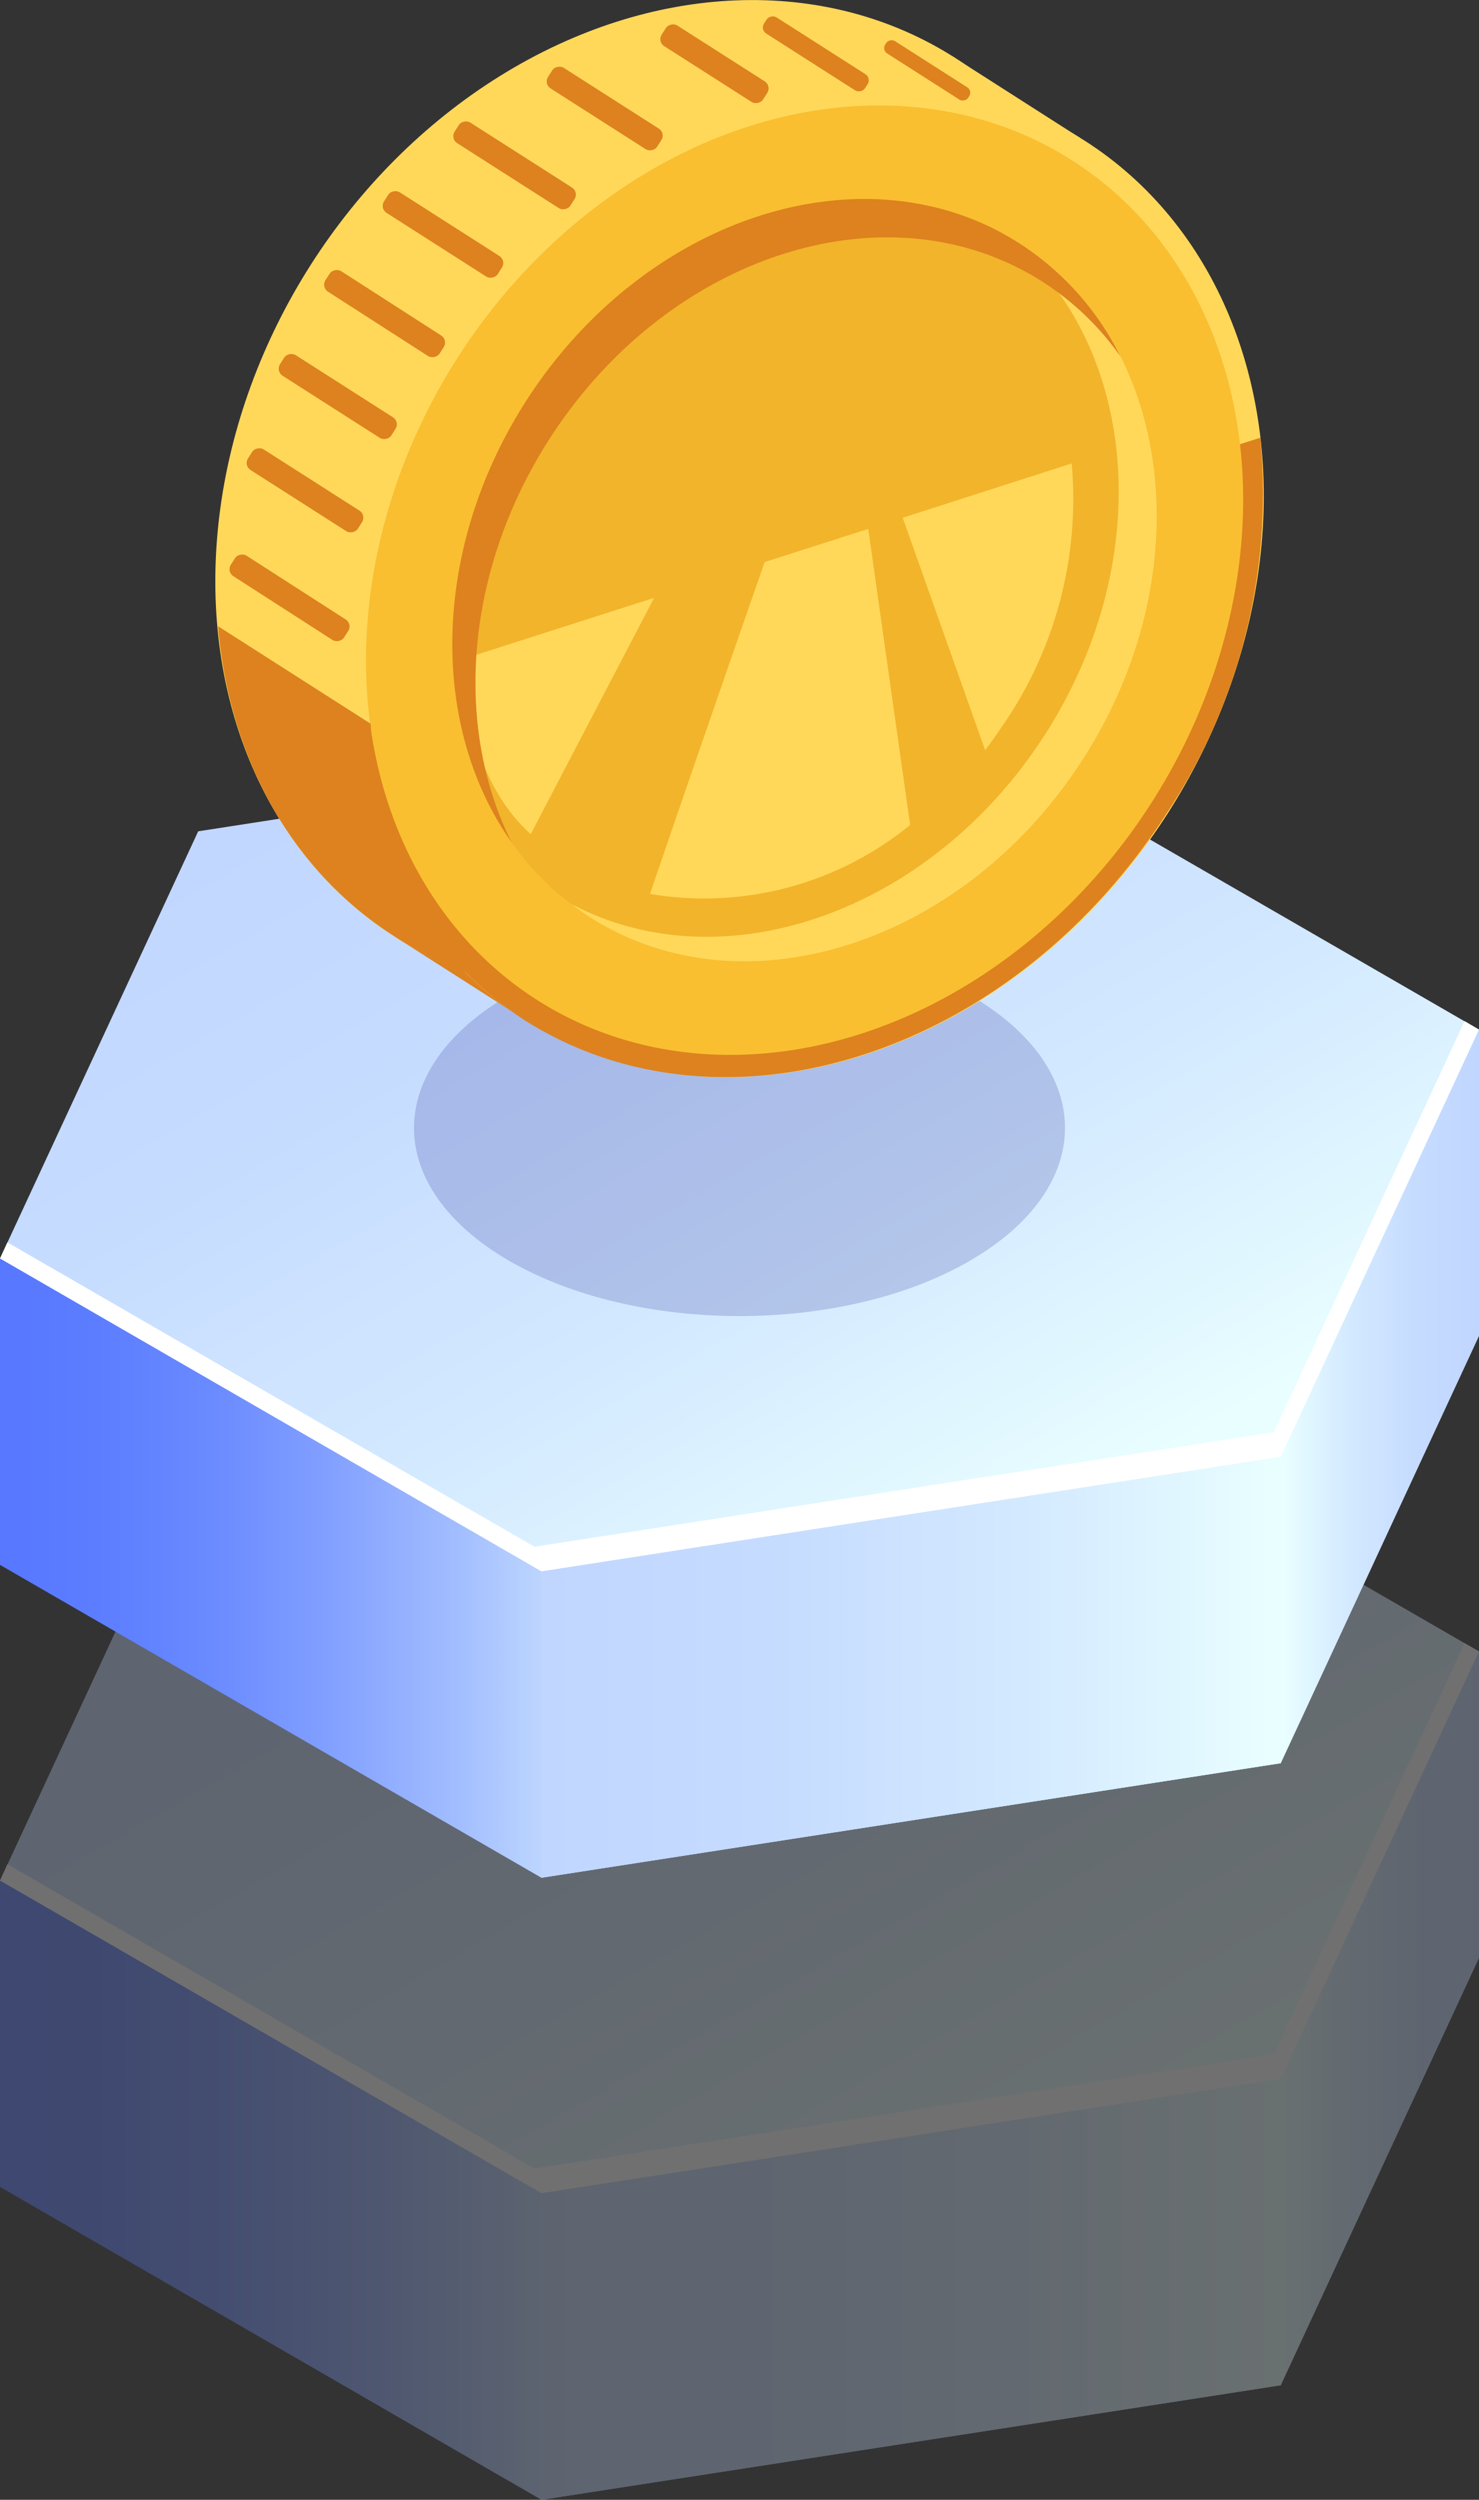 <svg xmlns="http://www.w3.org/2000/svg" xmlns:xlink="http://www.w3.org/1999/xlink" viewBox="0 0 67.83 114.57"><rect x="0" y="0" width="67.83" height="114.57" fill="#333333" stroke="none"/><defs><style>.cls-1{opacity:0.3;}.cls-2{fill:url(#Ѕезым_нный_градиент_28);}.cls-3{fill:url(#Ѕезым_нный_градиент_28-2);}.cls-4{fill:#fff;}.cls-5{fill:url(#Ѕезым_нный_градиент_28-3);}.cls-6{fill:url(#Ѕезым_нный_градиент_23);}.cls-7{fill:url(#Ѕезым_нный_градиент_29);}.cls-8{fill:url(#Ѕезым_нный_градиент_28-4);}.cls-9{fill:url(#Ѕезым_нный_градиент_28-5);}.cls-10{fill:url(#Ѕезым_нный_градиент_28-6);}.cls-11{fill:url(#Ѕезым_нный_градиент_23-2);}.cls-12{fill:url(#Ѕезым_нный_градиент_29-2);}.cls-13{fill:#242993;opacity:0.2;}.cls-14{fill:#dd821f;}.cls-15{fill:#ffd85a;}.cls-16{fill:#f9bf30;}.cls-17{fill:#f2b42a;}</style><linearGradient id="Ѕезым_нный_градиент_28" x1="-886.45" y1="95.13" x2="-818.61" y2="95.13" gradientTransform="translate(886.45)" gradientUnits="userSpaceOnUse"><stop offset="0" stop-color="#c0d6ff"/><stop offset="0.3" stop-color="#c5dbff"/><stop offset="0.65" stop-color="#d3e9ff"/><stop offset="1" stop-color="#e9ffff"/></linearGradient><linearGradient id="Ѕезым_нный_градиент_28-2" x1="42.52" y1="1091.1" x2="99.86" y2="1091.1" gradientTransform="matrix(0.87, 0.5, -0.87, 0.5, 917.16, -500.21)" xlink:href="#Ѕезым_нный_градиент_28"/><linearGradient id="Ѕезым_нный_градиент_28-3" x1="-861.62" y1="104.92" x2="-827.7" y2="104.92" xlink:href="#Ѕезым_нный_градиент_28"/><linearGradient id="Ѕезым_нный_градиент_23" x1="-827.7" y1="92.51" x2="-818.61" y2="92.51" gradientTransform="translate(886.45)" gradientUnits="userSpaceOnUse"><stop offset="0" stop-color="#e9ffff"/><stop offset="0.35" stop-color="#d3e9ff"/><stop offset="0.7" stop-color="#c5dbff"/><stop offset="1" stop-color="#c0d6ff"/></linearGradient><linearGradient id="Ѕезым_нный_градиент_29" x1="-886.45" y1="100.38" x2="-861.62" y2="100.38" gradientTransform="translate(886.45)" gradientUnits="userSpaceOnUse"><stop offset="0" stop-color="#5778ff"/><stop offset="0.18" stop-color="#5c7dff"/><stop offset="0.39" stop-color="#6a8aff"/><stop offset="0.61" stop-color="#82a0ff"/><stop offset="0.85" stop-color="#a3beff"/><stop offset="1" stop-color="#bcd5ff"/></linearGradient><linearGradient id="Ѕезым_нный_градиент_28-4" x1="-886.45" y1="66.62" x2="-818.61" y2="66.62" xlink:href="#Ѕезым_нный_градиент_28"/><linearGradient id="Ѕезым_нный_градиент_28-5" x1="14.01" y1="1062.59" x2="71.35" y2="1062.59" gradientTransform="matrix(0.87, 0.5, -0.87, 0.5, 917.16, -500.21)" xlink:href="#Ѕезым_нный_градиент_28"/><linearGradient id="Ѕезым_нный_градиент_28-6" x1="-861.62" y1="76.41" x2="-827.7" y2="76.41" xlink:href="#Ѕезым_нный_градиент_28"/><linearGradient id="Ѕезым_нный_градиент_23-2" x1="-827.7" y1="64" x2="-818.61" y2="64" xlink:href="#Ѕезым_нный_градиент_23"/><linearGradient id="Ѕезым_нный_градиент_29-2" x1="-886.45" y1="71.87" x2="-861.62" y2="71.87" xlink:href="#Ѕезым_нный_градиент_29"/></defs><title>coin</title><g id="Шар_2" data-name="Шар 2"><g id="_лой_1" data-name="—лой_1"><g class="cls-1"><polygon class="cls-2" points="56.69 90.74 67.83 75.69 58.74 109.32 24.83 114.57 0 86.19 56.69 90.74"/><polygon class="cls-3" points="67.83 75.69 43 61.36 9.09 66.61 0 86.19 24.83 100.52 58.74 95.28 67.83 75.69"/><polygon class="cls-4" points="67.17 75.31 58.42 94.15 24.51 99.39 0.34 85.44 0 86.19 24.83 100.52 58.74 95.28 67.83 75.69 67.17 75.31"/><polygon class="cls-5" points="58.74 95.28 58.74 109.32 24.83 114.57 24.83 100.52 58.74 95.28"/><polygon class="cls-6" points="67.83 75.69 67.83 89.74 58.74 109.32 58.74 95.28 67.83 75.69"/><polygon class="cls-7" points="0 86.19 0 100.23 24.83 114.57 24.83 100.52 0 86.19"/></g><polygon class="cls-8" points="56.69 62.24 67.83 47.19 58.74 80.81 24.83 86.06 0 57.68 56.69 62.24"/><polygon class="cls-9" points="67.83 47.19 43 32.85 9.09 38.1 0 57.68 24.83 72.02 58.74 66.77 67.83 47.19"/><polygon class="cls-4" points="67.17 46.8 58.42 65.64 24.51 70.89 0.34 56.94 0 57.68 24.83 72.02 58.74 66.77 67.83 47.19 67.17 46.8"/><polygon class="cls-10" points="58.74 66.77 58.74 80.81 24.83 86.06 24.83 72.02 58.74 66.77"/><polygon class="cls-11" points="67.83 47.19 67.83 61.23 58.74 80.81 58.74 66.77 67.83 47.19"/><polygon class="cls-12" points="0 57.68 0 71.72 24.83 86.06 24.83 72.02 0 57.68"/><path class="cls-13" d="M44.47,57.79c-5.83,3.37-15.28,3.37-21.11,0s-5.83-8.82,0-12.19,15.28-3.37,21.11,0S50.3,54.42,44.47,57.79Z"/><polygon class="cls-14" points="24.05 46.72 18.08 42.91 18.89 42.16 21.01 42.66 24.05 46.72"/><path class="cls-15" d="M49.53,6.32l-5.9-3.77s3.47,6.5,3.54,6.55S49.53,6.32,49.53,6.32Z"/><ellipse class="cls-15" cx="30.93" cy="22.78" rx="23.89" ry="19.79" transform="translate(-4.91 36.59) rotate(-57.44)"/><ellipse class="cls-15" cx="36.9" cy="26.59" rx="23.89" ry="19.79" transform="translate(-5.37 43.38) rotate(-57.44)"/><path class="cls-14" d="M16,33.47a18.17,18.17,0,0,0,8,13.25c9.21,5.88,22.43,1.63,29.53-9.48A26.53,26.53,0,0,0,57.8,20.06Z"/><ellipse class="cls-16" cx="36.9" cy="26.59" rx="22.82" ry="18.9" transform="translate(-5.37 43.38) rotate(-57.44)"/><ellipse class="cls-17" cx="36.9" cy="26.59" rx="18.32" ry="15.18" transform="translate(-5.37 43.38) rotate(-57.44)"/><path class="cls-15" d="M46.76,11.15c-.29-.19-.59-.36-.9-.52,6.31,4.79,7.31,14.84,2.09,23S33.2,45.14,26.2,41.43c.27.21.55.41.84.6,7.06,4.51,17.2,1.25,22.65-7.27S53.82,15.66,46.76,11.15Z"/><path class="cls-15" d="M39.82,24.24l-4.75,1.52c-1.22,3.49-3.48,10-5.26,15.21a14.93,14.93,0,0,0,11.93-3.16Z"/><path class="cls-15" d="M45.18,34.38c.37-.48.72-1,1.05-1.49a18.28,18.28,0,0,0,2.92-11.65l-7.75,2.49Z"/><path class="cls-15" d="M30,27.4,21,30.28c.44,3,1.17,6,3.34,7.95Z"/><path class="cls-14" d="M25.16,20.18c5.44-8.53,15.58-11.78,22.65-7.27a12.81,12.81,0,0,1,3.57,3.42,13,13,0,0,0-4.63-5.18c-7.06-4.51-17.2-1.25-22.65,7.27-4.34,6.8-4.38,14.89-.64,20.18C20.84,33.38,21.28,26.26,25.16,20.18Z"/><path class="cls-14" d="M18.08,42.91a16.61,16.61,0,0,0,4.35,2l-2.75-3.18-2.32-3.52-.22-1.9L17,33.17,10,28.7C10.5,34.59,13.26,39.83,18.08,42.91Z"/><rect class="cls-14" x="42.18" y="0.97" width="0.67" height="4.52" rx="0.29" ry="0.29" transform="translate(16.92 37.32) rotate(-57.44)"/><rect class="cls-14" x="36.97" y="-0.28" width="0.88" height="5.5" rx="0.33" ry="0.33" transform="translate(15.2 32.67) rotate(-57.44)"/><rect class="cls-14" x="32.21" y="0.16" width="1.12" height="5.52" rx="0.38" ry="0.38" transform="translate(12.67 28.97) rotate(-57.44)"/><rect class="cls-14" x="27.17" y="2" width="1.12" height="5.94" rx="0.38" ry="0.38" transform="translate(8.62 25.67) rotate(-57.44)"/><rect class="cls-14" x="23.04" y="4.43" width="1.12" height="6.3" rx="0.38" ry="0.38" transform="translate(4.51 23.39) rotate(-57.44)"/><rect class="cls-14" x="19.75" y="7.65" width="1.12" height="6.19" rx="0.38" ry="0.38" transform="translate(0.33 22.08) rotate(-57.44)"/><rect class="cls-14" x="17.09" y="11.18" width="1.12" height="6.23" rx="0.38" ry="0.38" transform="matrix(0.54, -0.84, 0.84, 0.54, -3.9, 21.48)"/><rect class="cls-14" x="14.93" y="15.14" width="1.12" height="6.06" rx="0.38" ry="0.38" transform="translate(-8.16 21.45) rotate(-57.44)"/><rect class="cls-14" x="13.43" y="19.48" width="1.12" height="5.98" rx="0.38" ry="0.38" transform="translate(-12.48 22.17) rotate(-57.44)"/><rect class="cls-14" x="12.77" y="24.22" width="1.12" height="6.18" rx="0.38" ry="0.38" transform="matrix(0.54, -0.84, 0.84, 0.54, -16.86, 23.85)"/></g></g></svg>